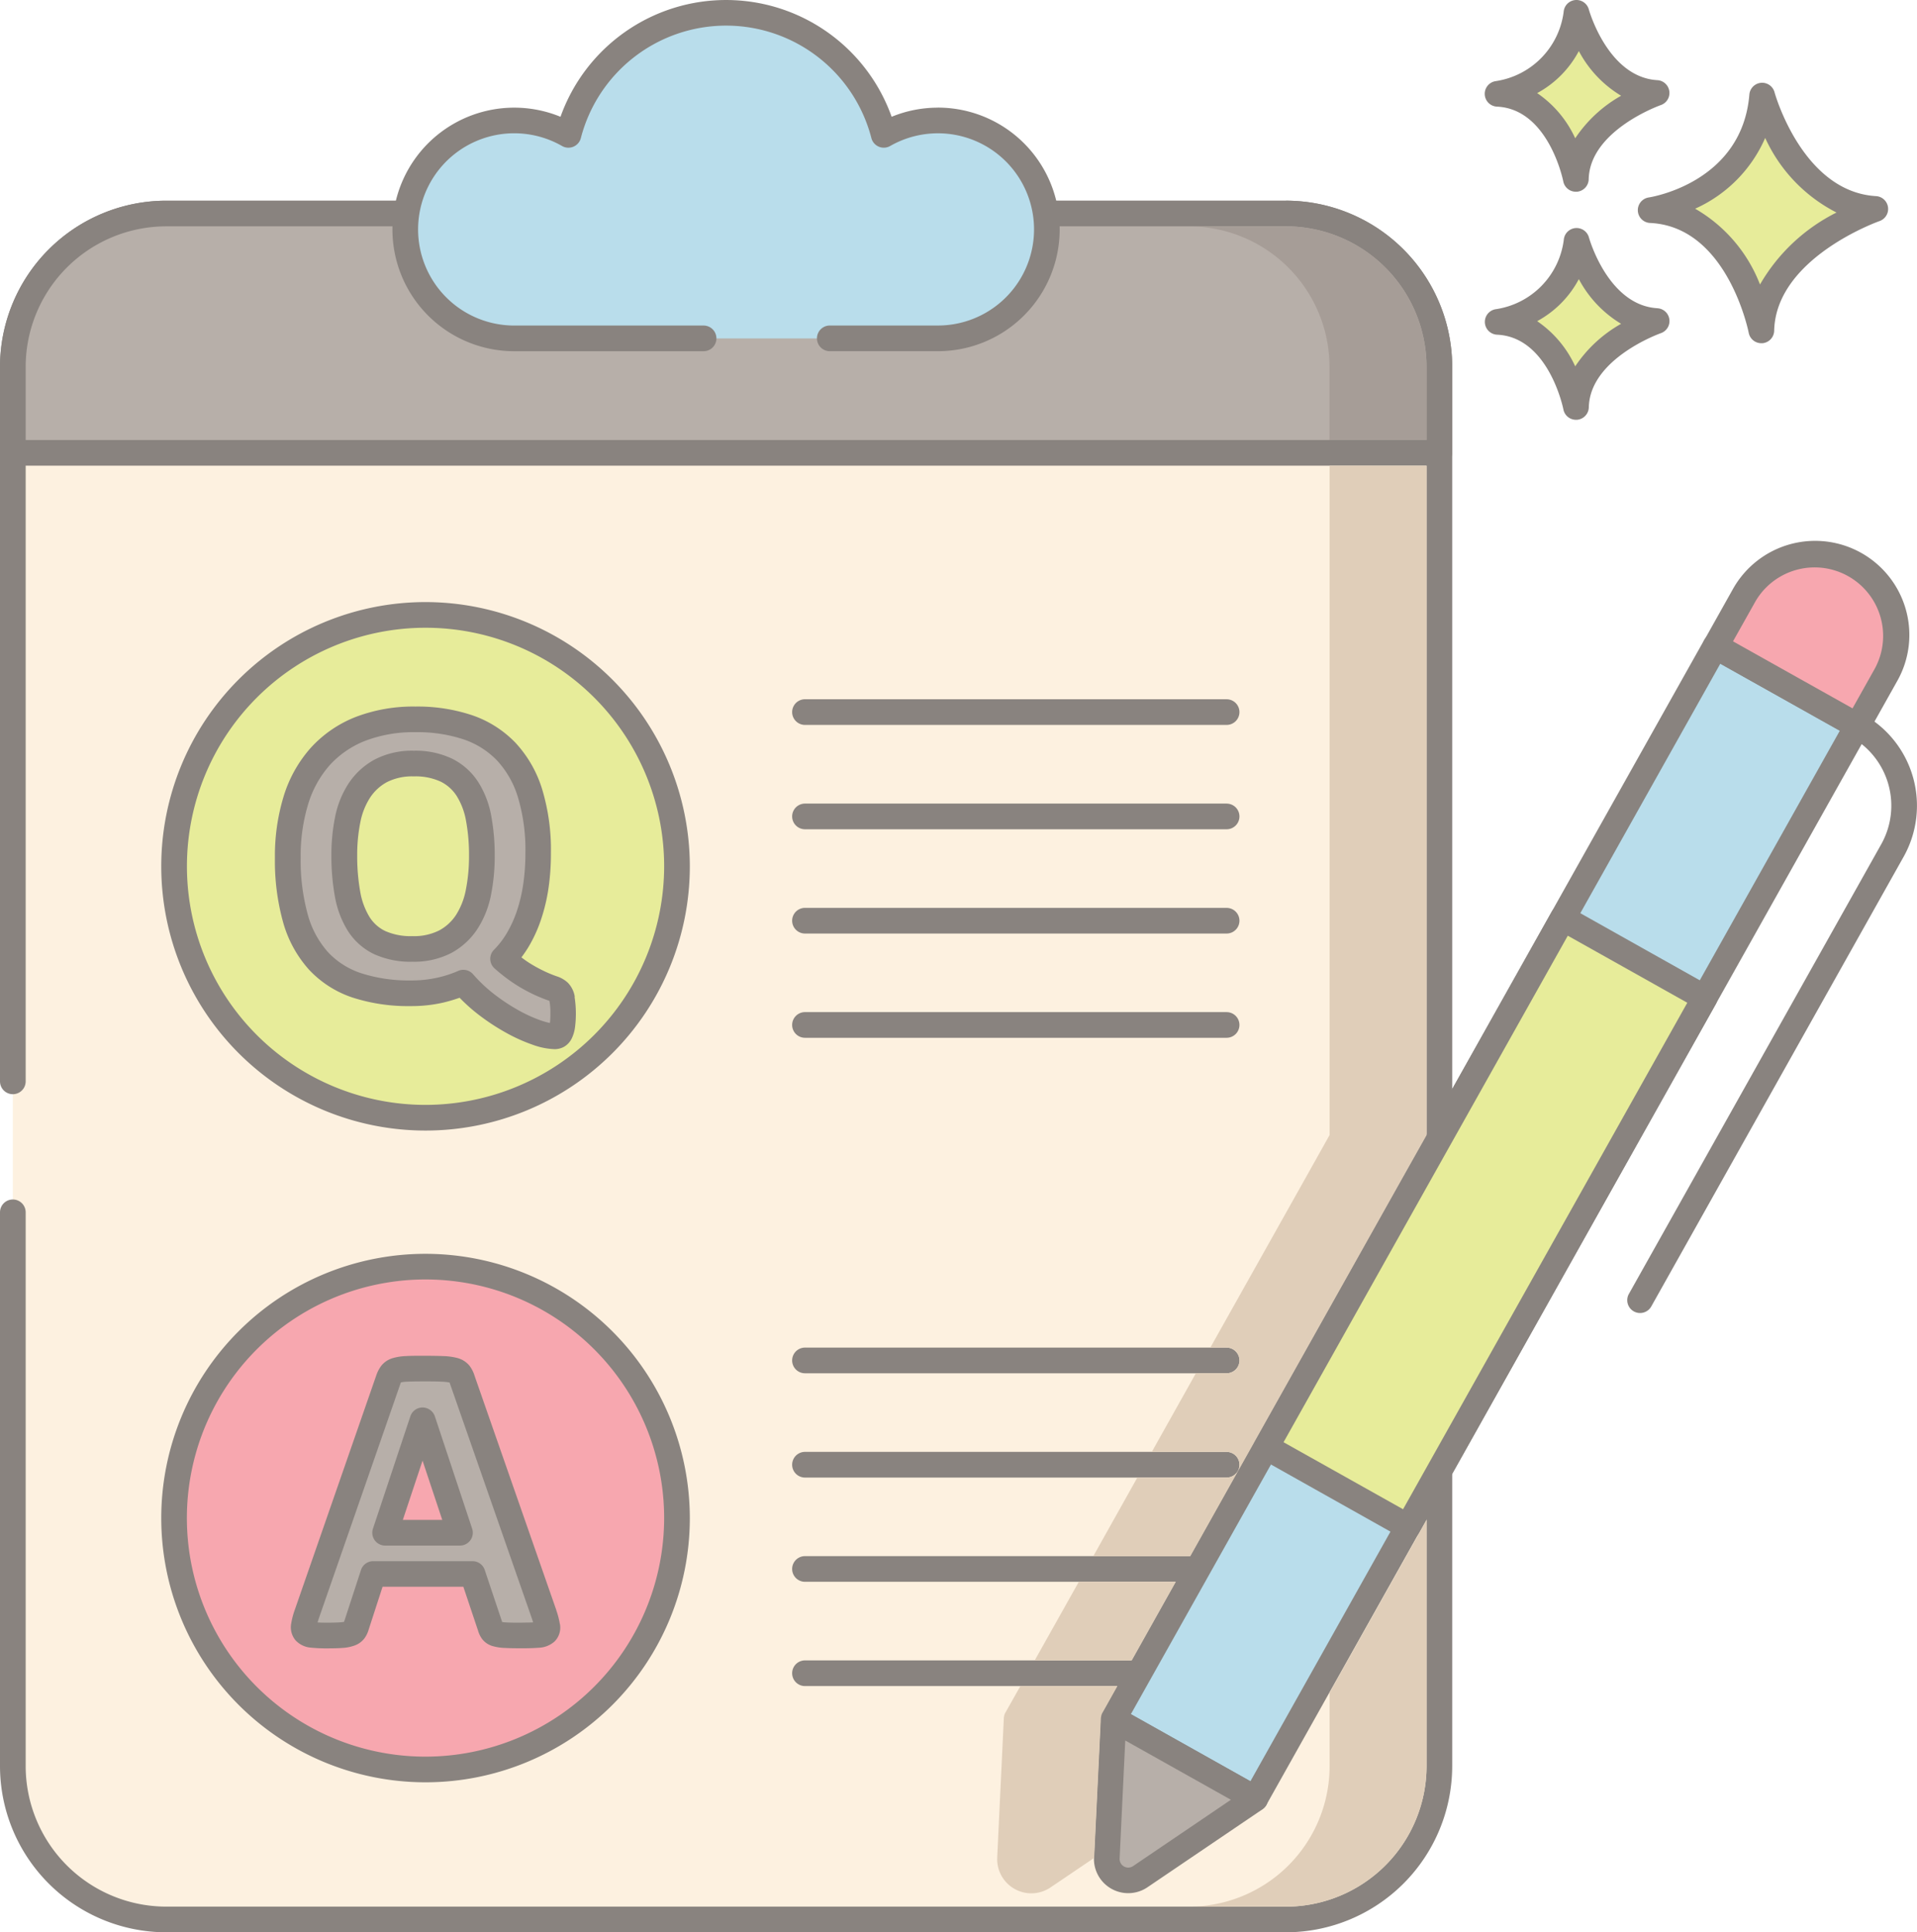 <svg xmlns="http://www.w3.org/2000/svg" width="79.353" height="80" viewBox="0 0 79.353 80">
  <g id="survey" transform="translate(-0.378)" opacity="0.6" style="mix-blend-mode: luminosity;isolation: isolate">
    <path id="Path_3367" data-name="Path 3367" d="M390.843,22.355c-.345,4.1-4.613,4.742-4.613,4.742,3.665.173,4.578,4.98,4.578,4.98.078-3.428,4.718-5.03,4.718-5.03-3.475-.208-4.682-4.691-4.682-4.691Zm0,0" transform="translate(-317.524 -18.397)" fill="#d7e057"/>
    <path id="Path_3368" data-name="Path 3368" d="M393.089,24.048c-3.048-.183-4.191-4.259-4.2-4.3a.531.531,0,0,0-1.042.094c-.3,3.618-4.007,4.237-4.163,4.261a.531.531,0,0,0,.055,1.056c3.2.151,4.072,4.5,4.081,4.548a.532.532,0,0,0,.522.431h.045a.532.532,0,0,0,.487-.517c.068-3.014,4.318-4.525,4.361-4.54a.532.532,0,0,0-.143-1.033Zm-4.8,3.664a6.192,6.192,0,0,0-2.687-3.144,5.7,5.7,0,0,0,2.9-2.93,6.483,6.483,0,0,0,2.952,3.089A7.554,7.554,0,0,0,388.284,27.712Zm0,0" transform="translate(-315.055 -15.928)" fill="#3a312a"/>
    <path id="Path_3369" data-name="Path 3369" d="M353.72,56.313c-.244,2.9-3.263,3.355-3.263,3.355,2.592.122,3.238,3.522,3.238,3.522.055-2.425,3.337-3.558,3.337-3.558-2.458-.147-3.312-3.319-3.312-3.319Zm0,0" transform="translate(-288.085 -46.34)" fill="#d7e057"/>
    <path id="Path_3370" data-name="Path 3370" d="M354.6,56.633c-2.043-.122-2.824-2.9-2.831-2.927a.531.531,0,0,0-1.042.094,3.327,3.327,0,0,1-2.813,2.873.531.531,0,0,0,.055,1.056c2.137.1,2.736,3.062,2.741,3.091a.53.53,0,0,0,.521.432h.044a.532.532,0,0,0,.488-.517c.046-2.022,2.951-3.058,2.979-3.068a.531.531,0,0,0-.142-1.033ZM351.2,59.039a4.544,4.544,0,0,0-1.575-1.87,4.239,4.239,0,0,0,1.725-1.741,4.742,4.742,0,0,0,1.75,1.85,5.549,5.549,0,0,0-1.9,1.761Zm0,0" transform="translate(-285.617 -43.872)" fill="#3a312a"/>
    <path id="Path_3371" data-name="Path 3371" d="M353.72,3c-.244,2.9-3.263,3.354-3.263,3.354,2.592.122,3.238,3.522,3.238,3.522.055-2.425,3.337-3.558,3.337-3.558C354.574,6.171,353.72,3,353.72,3Zm0,0" transform="translate(-288.085 -2.469)" fill="#d7e057"/>
    <path id="Path_3372" data-name="Path 3372" d="M354.6,3.32C352.561,3.2,351.778.442,351.764.394a.531.531,0,0,0-1.042.093,3.327,3.327,0,0,1-2.813,2.873.531.531,0,0,0,.055,1.056c2.137.1,2.736,3.062,2.741,3.091a.53.53,0,0,0,.521.432h.044a.531.531,0,0,0,.488-.517c.046-2.022,2.951-3.058,2.979-3.068A.531.531,0,0,0,354.6,3.32ZM351.2,5.726a4.548,4.548,0,0,0-1.575-1.87,4.235,4.235,0,0,0,1.725-1.741,4.742,4.742,0,0,0,1.75,1.85,5.549,5.549,0,0,0-1.9,1.761Zm0,0" transform="translate(-285.617 -0.001)" fill="#3a312a"/>
    <path id="Path_3373" data-name="Path 3373" d="M56.081,49.922H9.726a6.347,6.347,0,0,0-6.347,6.347V114.2a6.348,6.348,0,0,0,6.347,6.347H56.081a6.347,6.347,0,0,0,6.347-6.347V56.269a6.348,6.348,0,0,0-6.347-6.347Zm0,0" transform="translate(-2.469 -41.081)" fill="#fce8cb"/>
    <path id="Path_3374" data-name="Path 3374" d="M53.612,46.922H7.257A6.887,6.887,0,0,0,.378,53.8V83.383a.531.531,0,0,0,1.063,0V53.8a5.822,5.822,0,0,1,5.816-5.816H53.612A5.823,5.823,0,0,1,59.428,53.8v57.934a5.823,5.823,0,0,1-5.816,5.816H7.257a5.823,5.823,0,0,1-5.816-5.816V88.805a.531.531,0,1,0-1.063,0v22.929a6.887,6.887,0,0,0,6.879,6.879H53.612a6.887,6.887,0,0,0,6.879-6.879V53.8a6.887,6.887,0,0,0-6.879-6.879Zm0,0" transform="translate(0 -38.613)" fill="#3a312a"/>
    <path id="Path_3375" data-name="Path 3375" d="M56.081,49.922H9.726a6.347,6.347,0,0,0-6.347,6.347v3.562h59.05V56.269a6.348,6.348,0,0,0-6.347-6.347Zm0,0" transform="translate(-2.469 -41.081)" fill="#87796f"/>
    <path id="Path_3376" data-name="Path 3376" d="M53.612,46.922H7.257A6.887,6.887,0,0,0,.378,53.8v3.562a.531.531,0,0,0,.531.531H59.96a.531.531,0,0,0,.531-.531V53.8a6.887,6.887,0,0,0-6.879-6.879Zm5.816,9.909H1.441V53.8a5.822,5.822,0,0,1,5.816-5.816H53.612A5.823,5.823,0,0,1,59.429,53.8Zm0,0" transform="translate(0 -38.613)" fill="#3a312a"/>
    <path id="Path_3377" data-name="Path 3377" d="M117.178,7.454a4.489,4.489,0,0,0-2.238.6,6.742,6.742,0,0,0-13.054,0,4.51,4.51,0,1,0-2.237,8.425h17.529a4.511,4.511,0,0,0,0-9.022Zm0,0" transform="translate(-77.979 -2.466)" fill="#8ac6dd"/>
    <path id="Path_3378" data-name="Path 3378" d="M114.708,4.457a5.033,5.033,0,0,0-1.911.378,7.275,7.275,0,0,0-13.707,0,5.042,5.042,0,1,0-1.911,9.706h7.833a.531.531,0,0,0,0-1.063H97.18a3.98,3.98,0,1,1,1.974-7.433.531.531,0,0,0,.778-.329,6.211,6.211,0,0,1,12.026,0,.531.531,0,0,0,.779.328,3.979,3.979,0,1,1,1.973,7.433h-4.473a.531.531,0,0,0,0,1.063h4.473a5.042,5.042,0,1,0,0-10.085Zm0,0" transform="translate(-75.51)" fill="#3a312a"/>
    <path id="Path_3379" data-name="Path 3379" d="M61.753,304.874a10.409,10.409,0,1,0-8.607,11.941A10.408,10.408,0,0,0,61.753,304.874Zm0,0" transform="translate(-33.484 -243.691)" fill="#f16c7a"/>
    <path id="Path_3380" data-name="Path 3380" d="M49.01,293.137a10.94,10.94,0,1,0,10.94,10.94A10.953,10.953,0,0,0,49.01,293.137Zm0,20.818a9.878,9.878,0,1,1,9.877-9.878A9.889,9.889,0,0,1,49.01,313.955Zm0,0" transform="translate(-31.017 -241.227)" fill="#3a312a"/>
    <path id="Path_3381" data-name="Path 3381" d="M55.457,144.544a10.409,10.409,0,1,0,5.633,13.6A10.409,10.409,0,0,0,55.457,144.544Zm0,0" transform="translate(-33.479 -118.293)" fill="#d7e057"/>
    <path id="Path_3382" data-name="Path 3382" d="M49.01,140.766a10.94,10.94,0,1,0,10.94,10.94A10.952,10.952,0,0,0,49.01,140.766Zm0,20.817a9.877,9.877,0,1,1,9.877-9.877A9.888,9.888,0,0,1,49.01,161.583Zm0,0" transform="translate(-31.017 -115.839)" fill="#3a312a"/>
    <path id="Path_3383" data-name="Path 3383" d="M79.017,179.784a.568.568,0,0,0-.136-.3.673.673,0,0,0-.258-.144c-.11-.037-.257-.094-.44-.174a6.484,6.484,0,0,1-.681-.355,6.379,6.379,0,0,1-.931-.695,4.031,4.031,0,0,0,.618-.8,5.262,5.262,0,0,0,.457-1.007,7,7,0,0,0,.284-1.2,9.284,9.284,0,0,0,.1-1.383,8.089,8.089,0,0,0-.335-2.463,4.413,4.413,0,0,0-.982-1.722,3.948,3.948,0,0,0-1.591-1.011,6.561,6.561,0,0,0-2.171-.33,6.078,6.078,0,0,0-2.289.4,4.41,4.41,0,0,0-1.654,1.138,4.85,4.85,0,0,0-1.008,1.8,7.857,7.857,0,0,0-.338,2.391,8.871,8.871,0,0,0,.318,2.526,4.373,4.373,0,0,0,.952,1.748,3.8,3.8,0,0,0,1.587,1.011,6.893,6.893,0,0,0,2.229.326,5.338,5.338,0,0,0,1.232-.131,5.128,5.128,0,0,0,.943-.309,6.7,6.7,0,0,0,1.011.944,8.673,8.673,0,0,0,1.07.694,6.342,6.342,0,0,0,.978.436,2.42,2.42,0,0,0,.732.152.288.288,0,0,0,.127-.029.282.282,0,0,0,.11-.131,1,1,0,0,0,.08-.288,3.2,3.2,0,0,0,.03-.49,3.259,3.259,0,0,0-.042-.6Zm-3.466-4.446a3.486,3.486,0,0,1-.478,1.226,2.463,2.463,0,0,1-.888.829,2.8,2.8,0,0,1-1.371.305,3.088,3.088,0,0,1-1.363-.266,2.1,2.1,0,0,1-.863-.775,3.462,3.462,0,0,1-.457-1.227A8.8,8.8,0,0,1,70,173.806a7.328,7.328,0,0,1,.139-1.451,3.409,3.409,0,0,1,.479-1.206,2.489,2.489,0,0,1,.888-.821,2.805,2.805,0,0,1,1.371-.3,2.972,2.972,0,0,1,1.354.275,2.2,2.2,0,0,1,.867.778,3.386,3.386,0,0,1,.461,1.206,8.217,8.217,0,0,1,.136,1.556,7.656,7.656,0,0,1-.14,1.5Zm0,0" transform="translate(-55.367 -138.411)" fill="#87796f"/>
    <path id="Path_3384" data-name="Path 3384" d="M77.072,177.211a1.063,1.063,0,0,0-.289-.587,1.211,1.211,0,0,0-.457-.264c-.1-.033-.232-.086-.4-.158a6.24,6.24,0,0,1-.624-.326,4.349,4.349,0,0,1-.439-.3,4.954,4.954,0,0,0,.315-.469,5.827,5.827,0,0,0,.5-1.107,7.513,7.513,0,0,0,.306-1.289,9.908,9.908,0,0,0,.1-1.463,8.649,8.649,0,0,0-.36-2.624,4.966,4.966,0,0,0-1.1-1.926,4.5,4.5,0,0,0-1.8-1.147,7.123,7.123,0,0,0-2.346-.36,6.646,6.646,0,0,0-2.487.436,4.96,4.96,0,0,0-1.85,1.275,5.385,5.385,0,0,0-1.119,2,8.432,8.432,0,0,0-.363,2.553A9.462,9.462,0,0,0,65,174.13a4.915,4.915,0,0,0,1.072,1.957,4.339,4.339,0,0,0,1.8,1.152,7.455,7.455,0,0,0,2.4.354,5.892,5.892,0,0,0,1.354-.145,6.75,6.75,0,0,0,.679-.2,7.052,7.052,0,0,0,.835.739,9.148,9.148,0,0,0,1.137.737,6.85,6.85,0,0,0,1.06.472,2.9,2.9,0,0,0,.9.18.813.813,0,0,0,.367-.086.794.794,0,0,0,.347-.369,1.509,1.509,0,0,0,.129-.441,4.529,4.529,0,0,0-.017-1.272Zm-1.029,1.082a3.084,3.084,0,0,1-.359-.1,5.849,5.849,0,0,1-.894-.4,8.16,8.16,0,0,1-1-.651,6.111,6.111,0,0,1-.93-.869.532.532,0,0,0-.4-.182.519.519,0,0,0-.221.048,4.635,4.635,0,0,1-.845.275,4.854,4.854,0,0,1-1.109.117,6.409,6.409,0,0,1-2.058-.3,3.277,3.277,0,0,1-1.369-.87,3.853,3.853,0,0,1-.833-1.538,8.4,8.4,0,0,1-.3-2.374,7.347,7.347,0,0,1,.314-2.229,4.324,4.324,0,0,1,.894-1.608,3.916,3.916,0,0,1,1.459-1,5.587,5.587,0,0,1,2.09-.359,6.063,6.063,0,0,1,1.995.3,3.447,3.447,0,0,1,1.381.876,3.91,3.91,0,0,1,.861,1.518,7.608,7.608,0,0,1,.309,2.3,8.8,8.8,0,0,1-.091,1.3,6.4,6.4,0,0,1-.261,1.106,4.775,4.775,0,0,1-.411.907,3.5,3.5,0,0,1-.536.7.531.531,0,0,0,.027.777,6.911,6.911,0,0,0,1.012.753,7.036,7.036,0,0,0,.738.384c.2.087.362.149.483.19l.032.012c0,.009,0,.021.008.035a2.682,2.682,0,0,1,.033.495,2.833,2.833,0,0,1-.019.383Zm-2.286-6.925a8.825,8.825,0,0,0-.145-1.657,3.907,3.907,0,0,0-.537-1.394A2.736,2.736,0,0,0,72,167.353a3.5,3.5,0,0,0-1.594-.333,3.336,3.336,0,0,0-1.629.371,3.016,3.016,0,0,0-1.075.994,3.959,3.959,0,0,0-.555,1.392,7.874,7.874,0,0,0-.15,1.556,9.379,9.379,0,0,0,.145,1.723,4,4,0,0,0,.53,1.413,2.635,2.635,0,0,0,1.078.966,3.611,3.611,0,0,0,1.6.321,3.344,3.344,0,0,0,1.628-.371,2.99,2.99,0,0,0,1.077-1.006,4.02,4.02,0,0,0,.553-1.411A8.174,8.174,0,0,0,73.757,171.368Zm-1.192,1.395a2.978,2.978,0,0,1-.4,1.042,1.915,1.915,0,0,1-.7.652,2.3,2.3,0,0,1-1.113.239,2.571,2.571,0,0,1-1.128-.212,1.567,1.567,0,0,1-.65-.582,2.966,2.966,0,0,1-.383-1.041,8.347,8.347,0,0,1-.126-1.527,6.79,6.79,0,0,1,.129-1.345,2.893,2.893,0,0,1,.4-1.02,1.939,1.939,0,0,1,.7-.648,2.3,2.3,0,0,1,1.114-.238,2.48,2.48,0,0,1,1.113.217,1.663,1.663,0,0,1,.662.594,2.869,2.869,0,0,1,.385,1.018,7.737,7.737,0,0,1,.126,1.456,7.136,7.136,0,0,1-.129,1.395Zm0,0" transform="translate(-52.901 -135.939)" fill="#3a312a"/>
    <path id="Path_3385" data-name="Path 3385" d="M81.333,330.137l-3.385-9.706a.839.839,0,0,0-.123-.255.445.445,0,0,0-.237-.14,2.158,2.158,0,0,0-.461-.059q-.3-.014-.8-.013c-.288,0-.519,0-.694.013a1.72,1.72,0,0,0-.41.059.418.418,0,0,0-.216.136.841.841,0,0,0-.118.233l-3.376,9.715a2.788,2.788,0,0,0-.127.474.329.329,0,0,0,.059.275.468.468,0,0,0,.3.122,5.7,5.7,0,0,0,.609.026c.243,0,.439-.006.589-.017a1.277,1.277,0,0,0,.347-.064.362.362,0,0,0,.178-.127.7.7,0,0,0,.089-.2l.694-2.141h4.112l.736,2.2a.6.6,0,0,0,.085.178.334.334,0,0,0,.178.105,1.629,1.629,0,0,0,.368.051q.241.012.672.012c.276,0,.494-.007.652-.021a.549.549,0,0,0,.33-.111.29.29,0,0,0,.068-.266,2.913,2.913,0,0,0-.127-.482Zm-6.584-3.376,1.549-4.654h.009l1.548,4.654Zm0,0" transform="translate(-58.431 -263.304)" fill="#87796f"/>
    <g id="Group_1589" data-name="Group 1589" transform="translate(12.42 28.954)">
      <path id="Path_3386" data-name="Path 3386" d="M79.515,328.079a3.452,3.452,0,0,0-.149-.576l0-.007-3.38-9.691a1.344,1.344,0,0,0-.209-.419.962.962,0,0,0-.513-.326,2.618,2.618,0,0,0-.583-.078q-.3-.013-.818-.013c-.3,0-.537,0-.72.013a2.183,2.183,0,0,0-.544.084.936.936,0,0,0-.479.32,1.393,1.393,0,0,0-.2.38l-3.377,9.717a3.147,3.147,0,0,0-.15.571.841.841,0,0,0,.184.7.967.967,0,0,0,.645.3,6.079,6.079,0,0,0,.67.029q.388,0,.629-.018a1.77,1.77,0,0,0,.495-.1.88.88,0,0,0,.428-.324,1.182,1.182,0,0,0,.156-.335l.575-1.774h3.344l.611,1.824a1.1,1.1,0,0,0,.168.342.845.845,0,0,0,.449.295,2.082,2.082,0,0,0,.493.073c.168.009.4.014.7.014s.523-.008.7-.023a1.036,1.036,0,0,0,.65-.255.81.81,0,0,0,.227-.726Zm-1.576-.059c-.275,0-.49,0-.645-.012-.075,0-.13-.01-.168-.015l-.722-2.158a.531.531,0,0,0-.5-.362H71.787a.531.531,0,0,0-.506.367l-.7,2.146a1.221,1.221,0,0,1-.147.018q-.21.016-.549.015c-.158,0-.293,0-.4-.01.015-.05.033-.11.057-.181l3.376-9.712a.4.4,0,0,1,.018-.045,1.366,1.366,0,0,1,.251-.029c.169-.008.392-.012.669-.012.323,0,.581,0,.773.012a1.79,1.79,0,0,1,.32.036c.006.015.014.036.022.062l3.383,9.7c.022.064.039.12.053.167-.129.007-.286.01-.472.01Zm-3.6-8.546a.542.542,0,0,0-.513-.364.532.532,0,0,0-.5.364l-1.549,4.654a.532.532,0,0,0,.5.7h3.106a.532.532,0,0,0,.5-.7Zm-1.325,4.29.816-2.454.816,2.454Zm0,0" transform="translate(-68.381 -289.792)" fill="#3a312a"/>
      <path id="Path_3387" data-name="Path 3387" d="M203.531,163.5H186.078a.531.531,0,0,0,0,1.063h17.453a.531.531,0,0,0,0-1.062Zm0,0" transform="translate(-164.798 -163.504)" fill="#3a312a"/>
      <path id="Path_3388" data-name="Path 3388" d="M203.531,187.879H186.078a.531.531,0,0,0,0,1.063h17.453a.531.531,0,0,0,0-1.062Zm0,0" transform="translate(-164.798 -183.563)" fill="#3a312a"/>
      <path id="Path_3389" data-name="Path 3389" d="M203.531,212.254H186.078a.531.531,0,0,0,0,1.063h17.453a.531.531,0,0,0,0-1.062Zm0,0" transform="translate(-164.798 -203.621)" fill="#3a312a"/>
      <path id="Path_3390" data-name="Path 3390" d="M203.531,236.629H186.078a.531.531,0,0,0,0,1.063h17.453a.531.531,0,0,0,0-1.062Zm0,0" transform="translate(-164.798 -223.68)" fill="#3a312a"/>
      <path id="Path_3391" data-name="Path 3391" d="M203.531,315.066H186.078a.531.531,0,0,0,0,1.063h17.453a.531.531,0,0,0,0-1.062Zm0,0" transform="translate(-164.798 -288.227)" fill="#3a312a"/>
      <path id="Path_3392" data-name="Path 3392" d="M203.531,339.441H186.078a.531.531,0,0,0,0,1.063h17.453a.531.531,0,0,0,0-1.062Zm0,0" transform="translate(-164.798 -308.285)" fill="#3a312a"/>
      <path id="Path_3393" data-name="Path 3393" d="M203.531,363.816H186.078a.531.531,0,0,0,0,1.063h17.453a.531.531,0,0,0,0-1.062Zm0,0" transform="translate(-164.798 -328.344)" fill="#3a312a"/>
      <path id="Path_3394" data-name="Path 3394" d="M203.531,388.191H186.078a.531.531,0,0,0,0,1.063h17.453a.531.531,0,0,0,0-1.062Zm0,0" transform="translate(-164.798 -348.402)" fill="#3a312a"/>
    </g>
    <path id="Path_3395" data-name="Path 3395" d="M260.645,195.5l24.922-44.419,5.873,3.295L266.518,198.8Zm0,0" transform="translate(-214.178 -124.328)" fill="#8ac6dd"/>
    <path id="Path_3396" data-name="Path 3396" d="M289.487,151.766a.53.53,0,0,0-.252-.32l-5.873-3.3a.531.531,0,0,0-.724.2l-24.923,44.419a.532.532,0,0,0,.2.724l5.874,3.295a.523.523,0,0,0,.259.068.532.532,0,0,0,.464-.272l24.923-44.419A.529.529,0,0,0,289.487,151.766Zm-25.638,43.84L258.9,192.83l24.4-43.493,4.947,2.775Zm0,0" transform="translate(-211.711 -121.859)" fill="#3a312a"/>
    <path id="Path_3397" data-name="Path 3397" d="M296.324,236.572l12.285-21.9,5.873,3.295-12.285,21.9Zm0,0" transform="translate(-243.538 -176.66)" fill="#d7e057"/>
    <path id="Path_3398" data-name="Path 3398" d="M312.532,215.363a.531.531,0,0,0-.251-.32l-5.874-3.3a.531.531,0,0,0-.723.2l-12.286,21.9a.531.531,0,0,0,.2.723l5.873,3.3a.528.528,0,0,0,.259.068.535.535,0,0,0,.144-.02.526.526,0,0,0,.32-.251l12.286-21.9a.531.531,0,0,0,.048-.4Zm-13,21.317-4.947-2.775,11.766-20.97,4.947,2.775Zm0,0" transform="translate(-241.075 -174.195)" fill="#3a312a"/>
    <path id="Path_3399" data-name="Path 3399" d="M407.162,129.862a3.366,3.366,0,0,0-4.584,1.289l-1.186,2.115,5.873,3.295,1.186-2.115A3.366,3.366,0,0,0,407.162,129.862Zm0,0" transform="translate(-330 -106.51)" fill="#f16c7a"/>
    <path id="Path_3400" data-name="Path 3400" d="M406.8,129.27a3.9,3.9,0,0,0-7.153-.852l-1.186,2.115a.531.531,0,0,0,.2.724l5.873,3.295a.532.532,0,0,0,.26.068.539.539,0,0,0,.144-.02.532.532,0,0,0,.32-.252l1.186-2.115A3.876,3.876,0,0,0,406.8,129.27Zm-1.28,2.443-.926,1.651-4.947-2.775.927-1.651a2.836,2.836,0,0,1,4.946,2.775Zm0,0" transform="translate(-327.532 -104.037)" fill="#3a312a"/>
    <path id="Path_3401" data-name="Path 3401" d="M259.37,401.922l-.274,5.746a.889.889,0,0,0,1.386.778l4.761-3.228Zm0,0" transform="translate(-212.902 -330.748)" fill="#87796f"/>
    <path id="Path_3402" data-name="Path 3402" d="M263.035,402.285l-5.873-3.3a.531.531,0,0,0-.791.439l-.274,5.746a1.419,1.419,0,0,0,2.215,1.243l4.761-3.228a.532.532,0,0,0-.039-.9Zm-5.319,3.252a.357.357,0,0,1-.558-.313l.233-4.887,4.374,2.454Zm0,0" transform="translate(-210.434 -328.278)" fill="#3a312a"/>
    <path id="Path_3403" data-name="Path 3403" d="M390.539,166.761a.531.531,0,0,0-.519.926,3.263,3.263,0,0,1,1.247,4.437l-10.447,18.62a.531.531,0,1,0,.926.52l10.447-18.62a4.325,4.325,0,0,0-1.654-5.883Zm0,0" transform="translate(-313.015 -137.174)" fill="#3a312a"/>
    <path id="Path_3404" data-name="Path 3404" d="M234.992,158.342h4.017l1.823-3.255h-4.013Zm-1.218,2.171a.5.5,0,0,0-.042.1.03.03,0,0,1,0,.015.94.94,0,0,0-.018.106s0,.011,0,.015l-.273,5.744a1.415,1.415,0,0,0,2.214,1.243l1.8-1.218v-.025l.276-5.744v-.015a.522.522,0,0,1,.021-.106c0-.008,0-.011,0-.015a.5.5,0,0,1,.042-.1l.62-1.109H234.4ZM247.2,162.72a5.822,5.822,0,0,1-5.815,5.815H245.4a5.824,5.824,0,0,0,5.815-5.815v-10.2l-4.016,7.158Zm0-53.841v27.71l-.96,1.714-3.977,7.087h.677a.531.531,0,0,1,0,1.063h-1.276l-1.569,2.8-.255.457h3.1a.531.531,0,0,1,0,1.063h-3.7l-1.823,3.255h4.016l2.677-4.774,6.141-10.947.964-1.714v-27.71Zm0,0" transform="translate(-191.784 -89.598)" fill="#ccae8b"/>
    <path id="Path_3405" data-name="Path 3405" d="M282.337,52.922H278.32a5.821,5.821,0,0,1,5.815,5.815v3.031h4.016V58.737A5.823,5.823,0,0,0,282.337,52.922Zm0,0" transform="translate(-228.723 -43.55)" fill="#6b5b51"/>
  </g>
</svg>
